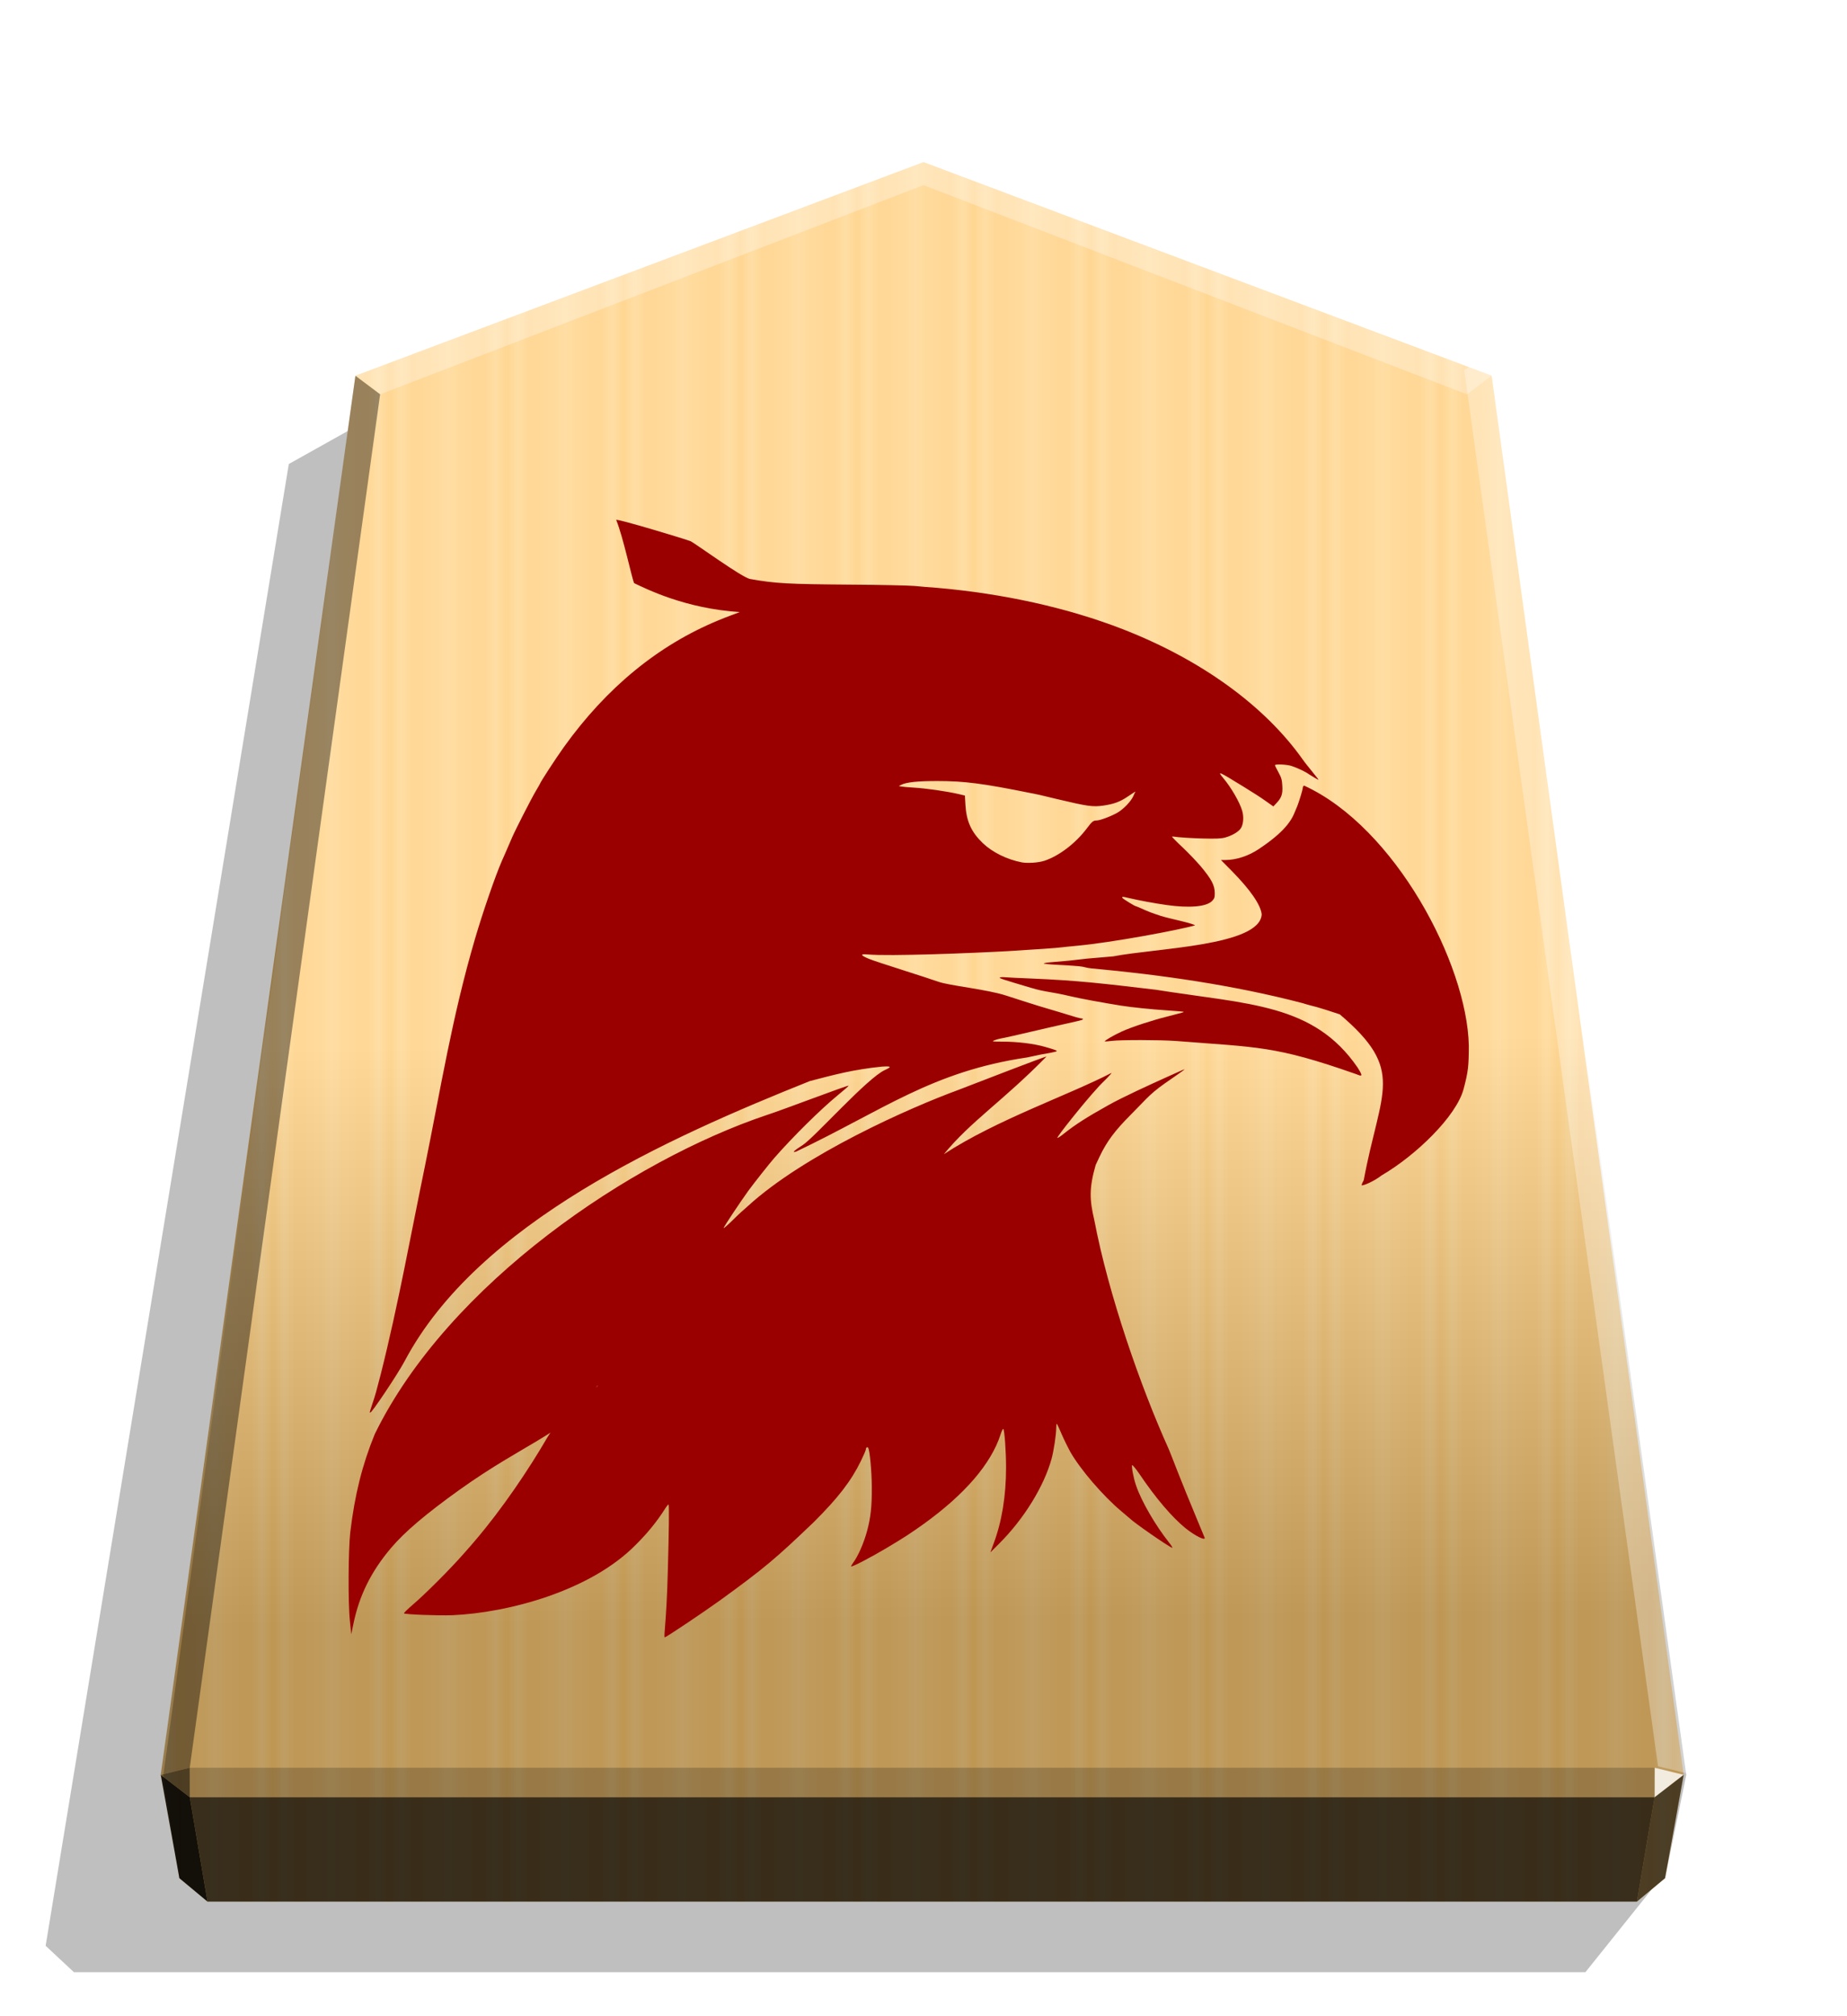 <?xml version="1.0" encoding="UTF-8" standalone="no"?>
<svg
   width="498.898"
   height="544.252"
   viewBox="0 0 1320 1440"
   version="1.1"
   id="svg18291"
   sodipodi:docname="0_FALCON.svg"
   inkscape:version="1.2 (dc2aedaf03, 2022-05-15)"
   xmlns:inkscape="http://www.inkscape.org/namespaces/inkscape"
   xmlns:sodipodi="http://sodipodi.sourceforge.net/DTD/sodipodi-0.dtd"
   xmlns="http://www.w3.org/2000/svg"
   xmlns:svg="http://www.w3.org/2000/svg">
  <sodipodi:namedview
     id="namedview18293"
     pagecolor="#ffffff"
     bordercolor="#666666"
     borderopacity="1.0"
     inkscape:showpageshadow="2"
     inkscape:pageopacity="0.0"
     inkscape:pagecheckerboard="0"
     inkscape:deskcolor="#d1d1d1"
     showgrid="false"
     inkscape:zoom="1.3789568"
     inkscape:cx="34.446329"
     inkscape:cy="188.54833"
     inkscape:window-width="3840"
     inkscape:window-height="2036"
     inkscape:window-x="3828"
     inkscape:window-y="-12"
     inkscape:window-maximized="1"
     inkscape:current-layer="svg18291" />
  <style
     id="style18192"><![CDATA[.B{color-interpolation-filters:sRGB}.C{fill-opacity:.98}]]></style>
  <defs
     id="defs18229">
    <linearGradient
       id="A"
       x1="236.943"
       y1="670.458"
       x2="278.677"
       y2="670.458"
       spreadMethod="reflect"
       gradientUnits="userSpaceOnUse">
      <stop
         offset="0"
         stop-color="#ffd285"
         id="stop18194" />
      <stop
         offset=".232"
         stop-color="#ffcd79"
         id="stop18196" />
      <stop
         offset=".616"
         stop-color="#ffca73"
         id="stop18198" />
      <stop
         offset=".808"
         stop-color="#ffd386"
         id="stop18200" />
      <stop
         offset="1"
         stop-color="#ffc86e"
         id="stop18202" />
    </linearGradient>
    <linearGradient
       id="B"
       x1="660"
       y1="115.844"
       x2="670.254"
       y2="1157.469"
       gradientUnits="userSpaceOnUse">
      <stop
         offset=".604"
         stop-color="#fff"
         id="stop18205" />
      <stop
         offset="1"
         id="stop18207" />
    </linearGradient>
    <filter
       id="C"
       x="-0.01"
       y="-0.011"
       width="1.02"
       height="1.021"
       class="B">
      <feGaussianBlur
         stdDeviation="2.441"
         id="feGaussianBlur18210" />
    </filter>
    <filter
       inkscape:label="Combined Lighting"
       inkscape:menu="Bevels"
       inkscape:menu-tooltip="Basic specular bevel to use for building textures"
       style="color-interpolation-filters:sRGB;"
       id="filter1922"
       x="-0.036"
       y="-0.036"
       width="1.072"
       height="1.072">
      <feGaussianBlur
         stdDeviation="6"
         in="SourceGraphic"
         result="result0"
         id="feGaussianBlur1904" />
      <feDiffuseLighting
         lighting-color="rgb(255,255,255)"
         diffuseConstant="1"
         surfaceScale="4"
         result="result5"
         id="feDiffuseLighting1908">
        <feDistantLight
           elevation="45"
           azimuth="235"
           id="feDistantLight1906" />
      </feDiffuseLighting>
      <feComposite
         k1="1.4"
         in2="SourceGraphic"
         in="result5"
         result="fbSourceGraphic"
         operator="arithmetic"
         id="feComposite1910" />
      <feGaussianBlur
         result="result0"
         in="fbSourceGraphic"
         stdDeviation="6"
         id="feGaussianBlur1912" />
      <feSpecularLighting
         specularExponent="25"
         specularConstant="1"
         surfaceScale="4"
         lighting-color="rgb(255,255,255)"
         result="result1"
         in="result0"
         id="feSpecularLighting1916">
        <feDistantLight
           azimuth="280"
           elevation="45"
           id="feDistantLight1914" />
      </feSpecularLighting>
      <feComposite
         k3="1"
         k2="1"
         operator="arithmetic"
         in="fbSourceGraphic"
         in2="result1"
         result="result4"
         id="feComposite1918" />
      <feComposite
         operator="in"
         result="result2"
         in2="SourceGraphic"
         in="result4"
         id="feComposite1920" />
    </filter>
  </defs>
  <path
     style="mix-blend-mode:multiply"
     d="M-2765.718 268.206l28.198 35.189h538.751l10.087-9.413-86.673-527.828-31.462-17.601z"
     transform="matrix(-2.005 0 0 2.005 -4355.682 800.271)"
     opacity=".5"
     filter="url(#C)"
     id="path18231" />
  <path
     d="M660 115.844L254.043 268.378l-139.111 999.236 13.312 73.804 20.099 16.718H1169.89l20.099-16.718 13.312-73.804-137.282-999.246z"
     fill="url(#A)"
     id="path18233" />
  <path
     d="M660 115.844L253.994 268.369l-137.243 999.246 11.442 73.812 20.099 16.719h1021.563l20.134-16.728 15.13-73.802-139.1-999.248z"
     opacity=".25"
     fill="url(#B)"
     style="mix-blend-mode:overlay"
     id="path18235" />
  <path
     d="M1182.559 1262.571l-.043 21.064 20.75-16.013-20.707-5.052z"
     opacity=".8"
     fill="#fff"
     id="path18237" />
  <path
     d="M1203.266 1267.622l-20.75 16.013-12.661 74.512 20.099-16.719 13.312-73.805z"
     opacity=".6"
     id="path18239" />
  <g
     fill="#fff"
     id="g18247">
    <path
       d="M254.044 268.378l17.664 13.248 388.293-149.381v-16.402z"
       opacity=".3"
       id="path18241" />
    <path
       d="M1066.019 268.368l-17.664 13.248L660 132.246v-16.402z"
       opacity=".3"
       id="path18243" />
    <path
       d="M1064.146 251.267l-17.664 13.248 138.452 996.966 20.707 5.052z"
       opacity=".3"
       id="path18245" />
  </g>
  <path
     d="M253.994 268.369l17.664 13.248-136.07 980.953-20.707 5.052z"
     opacity=".4"
     id="path18249" />
  <path
     d="M114.881 1267.622l20.75 16.013 12.661 74.512-20.099-16.719-13.312-73.805z"
     opacity=".9"
     id="path18251" />
  <path
     d="M135.588 1262.571l.043 21.064-20.75-16.013 20.707-5.052z"
     opacity=".6"
     id="path18253" />
  <path
     d="M135.588 1262.571h1046.971l-.043 21.064H135.631z"
     opacity=".2"
     id="path18255" />
  <path
     d="M1182.516 1283.635l-12.661 74.512H148.292l-12.661-74.512z"
     opacity=".7"
     id="path18257" />
  <path
     style="fill:#9b0000;fill-opacity:1;stroke-width:0.664;filter:url(#filter1922)"
     d="m 475.002,1165.434 c 1.168,-14.783 1.753,-24.473 2.286,-43.997 0.813,-28.119 0.991,-46.378 0.533,-46.871 -0.211,-0.212 -1.524,1.295 -2.827,3.477 -5.56,8.712 -12.286,16.983 -20.493,25.141 -32.452,33.087 -91.196,48.664 -131.217,50.432 -10.236,0.381 -33.258,-0.533 -34.575,-1.295 -0.33,-0.199 2.608,-3.043 6.533,-6.444 8.826,-7.513 26.658,-25.398 36.014,-36.044 3.825,-4.348 7.513,-8.491 8.164,-9.365 19.378,-22.644 38.578,-51.111 51.506,-73.431 9.146,-15.817 37.13,-36.605 36.258,-37.473 -0.165,-0.164 -1.753,2.159 -3.609,5.138 -16.304,27.236 -47.358,35.077 -95.412,69.499 -23.924,17.137 -39.039,29.98 -48.634,41.305 -14.351,16.942 -22.758,33.901 -26.976,54.405 l -1.524,7.287 -0.94,-9.263 c -1.448,-13.162 -1.168,-51.162 0.249,-63.633 3.172,-26.572 8.491,-48.014 17.503,-70.067 52.934,-108.066 183.797,-195.485 279.893,-227.787 10.919,-3.477 58.326,-21.582 58.796,-21.044 0.128,0.127 -3.391,3.259 -7.838,6.855 -12.189,10.02 -32.084,29.641 -45.358,44.822 -3.261,3.696 -14.43,17.826 -18.489,23.355 -5.443,7.513 -17.699,25.854 -17.699,26.671 0,0.406 3.043,-2.286 6.858,-6.01 3.693,-3.693 8.275,-7.838 10.124,-9.365 40.843,-37.455 116.933,-70.886 150.267,-83.098 14.806,-5.659 63.063,-24.437 63.454,-23.988 -31.213,31.828 -54.116,46.221 -73.285,69.679 37.905,-24.709 88.849,-42.017 119.734,-58.011 0.33,0 -1.092,1.524 -3.043,3.609 -1.956,1.956 -5.354,5.217 -7.287,7.513 -8.491,9.152 -28.945,34.631 -28.293,35.283 0.186,0.184 2.388,-1.168 4.923,-3.261 7.955,-6.317 16.038,-11.488 31.506,-20.124 10.025,-5.659 30.45,-14.956 39.88,-19.213 2.957,-1.295 7.292,-3.261 9.69,-4.356 2.388,-1.092 4.704,-2.083 4.923,-2.083 0.279,0 -3.477,2.738 -8.387,6.096 -16.83,11.435 -16.69,12.921 -30.311,26.587 -11.224,11.27 -16.893,18.88 -22.037,29.662 l -2.827,6.01 c -4.755,16.607 -4.386,24.773 -1.016,39.17 10.257,53.748 33.236,119.485 53.223,163.715 0.33,0.737 3.172,7.838 6.297,15.941 3.172,8.057 8.712,21.78 12.403,30.549 3.609,8.712 6.731,16.317 6.947,16.767 0.991,2.608 -6.947,-1.295 -13.566,-6.66 -9.581,-7.729 -21.366,-21.519 -33.04,-38.822 -2.515,-3.693 -4.923,-6.513 -5.138,-6.297 -0.686,0.686 0.864,9.146 2.827,14.742 3.693,10.897 13.589,28.058 23.543,40.609 1.88,2.286 2.738,3.914 2.159,3.696 -3.172,-1.219 -27.641,-18.189 -30.328,-21.041 -0.185,-0.19 -2.957,-2.515 -6.076,-5.138 -13.073,-10.998 -29.175,-29.732 -36.414,-42.392 -1.524,-2.827 -4.26,-8.28 -6.01,-12.301 -1.753,-4.044 -3.261,-7.513 -3.609,-7.62 -0.217,-0.216 -0.406,1.092 -0.406,3.043 0,4.559 -1.651,15.591 -3.261,21.689 -5.354,19.746 -19.893,43.348 -37.775,61.049 l -6.01,6.01 2.286,-6.226 c 5.86,-15.532 8.926,-34.075 8.926,-54.405 0.015,-11.224 -1.092,-26.584 -1.956,-27.562 -0.279,-0.305 -1.168,1.448 -1.956,3.914 -6.731,20.955 -25.571,42.83 -55.136,64.096 -8.821,6.297 -13.774,9.581 -26.411,17.089 -10.78,6.444 -24.658,13.655 -25.202,13.109 -0.179,-0.178 0.432,-1.295 1.295,-2.515 3.609,-4.778 7.62,-13.98 10.025,-22.789 2.609,-9.69 3.477,-17.48 3.391,-31.21 -0.062,-11.499 -1.448,-26.345 -2.609,-28.219 -0.61,-0.94 -1.651,-0.185 -1.651,1.168 0,0.61 -1.651,4.348 -3.609,8.387 -6.876,14.069 -16.093,26.093 -33.584,43.505 -26.666,25.522 -35.045,32.792 -67.463,56.217 -11.628,8.387 -38.179,26.137 -39.075,26.137 -0.23,0 -0.279,-1.651 -0.102,-3.825 z M 264.18,1008.868 c 0,-0.211 0.864,-3.043 1.956,-6.297 2.083,-6.078 2.827,-8.926 5.987,-21.11 12.525,-49.582 22.103,-102.962 31.478,-148.144 11.308,-55.364 19.266,-106.257 35.941,-163.032 5.443,-18.547 14.42,-44.681 19.154,-55.451 0.33,-0.737 1.041,-2.388 1.6,-3.609 0.584,-1.168 1.753,-4.13 2.738,-6.317 0.94,-2.286 2.388,-5.56 3.172,-7.292 2.515,-5.768 14.11,-28.367 17,-33.127 1.524,-2.515 2.738,-4.691 2.738,-4.783 0,-0.762 11.072,-17.785 16.825,-25.832 30.501,-42.622 67.648,-73.104 110.681,-90.832 4.9,-2.083 11.803,-4.575 15.276,-5.883 -39.04,-2.515 -66.668,-16.474 -75.531,-20.658 -1.6,-3.259 -7.729,-32.714 -12.794,-45.117 -0.483,-1.448 51.466,14.254 53.305,15.232 3.477,1.753 36.623,25.906 42.305,26.897 18.169,3.259 27.128,3.693 72.057,4.044 20.823,0.135 41.296,0.584 45.488,0.94 4.26,0.406 11.224,1.041 15.603,1.295 47.891,4.13 93.816,14.29 133.154,29.554 55.874,21.694 101.428,54.624 128.598,92.967 3.693,5.217 11.933,14.635 11.29,14.635 -0.236,0 -5.431,-3.043 -6.66,-3.914 -2.388,-1.753 -7.955,-4.465 -12.598,-5.987 -3.261,-1.092 -11.76,-1.448 -11.76,-0.533 0,0.305 1.092,2.609 2.515,5.126 2.083,3.825 2.515,5.334 2.738,9.685 0.356,5.888 -0.61,8.491 -4.26,12.36 l -2.159,2.286 -5.212,-3.693 c -2.827,-2.083 -9.909,-6.642 -15.814,-10.236 -18.517,-11.405 -19.317,-11.737 -14.656,-6.208 5.646,6.759 11.638,17.158 13.424,23.251 1.295,4.465 0.864,9.914 -1.092,12.664 -1.88,2.609 -6.226,5.016 -11.044,6.426 -3.172,0.813 -6.444,0.94 -16.525,0.686 -6.947,-0.191 -14.564,-0.66 -16.937,-0.94 -2.388,-0.356 -4.488,-0.533 -4.559,-0.381 -0.154,0.153 3.261,3.693 7.729,7.838 4.348,4.13 10.025,10.124 12.586,13.114 7.955,9.474 10.234,13.828 10.234,19.482 0,3.043 -0.279,3.825 -1.956,5.56 -4.13,4.13 -16.19,5.126 -32.562,2.827 -9.146,-1.295 -19.512,-3.261 -27.106,-5.016 -4.348,-1.092 -4.996,-1.041 -4.26,0.102 0.432,0.61 8.603,5.659 9.147,5.659 0.145,0 1.88,0.686 3.825,1.524 5.791,2.609 7.163,3.172 14.46,5.56 3.825,1.168 8.057,2.083 14.26,3.609 6.878,1.6 10.785,3.043 9.909,3.172 -10.668,3.043 -58.292,12.172 -85.312,14.625 -3.825,0.356 -8.057,0.762 -9.263,0.94 -3.609,0.533 -18.301,1.524 -38.192,2.738 -25.88,1.448 -85.235,3.825 -101.373,2.388 -5.212,-0.483 -4.778,0.686 1.295,3.172 4.923,2.083 42.239,13.668 49.592,16.337 7.838,2.827 34.392,5.337 48.528,9.914 7.62,2.515 14.694,4.691 15.603,5.016 0.94,0.33 4.348,1.295 7.62,2.388 3.259,0.94 9.909,2.957 14.613,4.356 4.778,1.448 10.124,3.043 11.869,3.609 1.753,0.533 3.693,0.94 4.13,0.94 0.533,0 0.94,0.248 0.94,0.584 0,0.305 -1.753,0.864 -3.825,1.295 -2.083,0.432 -11.588,2.609 -21.084,4.783 -24.089,5.659 -30.623,7.076 -34.205,7.729 -1.295,0.242 -3.261,0.813 -4.348,1.295 -1.753,0.762 -1.092,0.864 6.01,0.864 10.785,0.035 22.342,1.448 30.197,3.693 6.878,1.956 8.598,2.609 8.598,3.043 0,0.279 -2.159,0.813 -4.778,1.295 -4.488,0.737 -7.404,1.295 -16.429,3.261 -68.01,10.048 -102.639,37.517 -164.992,67.203 -3.391,1.092 -1.88,-0.483 4.704,-4.691 8.598,-5.659 46.112,-47.92 58.728,-53.571 4.996,-2.286 4.559,-2.827 -2.286,-2.388 -20.871,2.159 -34.218,5.842 -51.477,10.338 -101.371,40.563 -237.091,100.975 -289.555,199.995 -4.465,8.598 -24.493,38.518 -24.493,36.579 z M 746.092,614.893 c 10.678,-3.477 22.448,-12.426 30.623,-23.216 3.693,-4.892 4.559,-5.659 6.876,-5.659 2.609,0 10.932,-3.172 15.316,-5.768 4.26,-2.609 9.263,-7.844 10.942,-11.448 0.61,-1.295 1.168,-2.738 1.448,-3.043 0.381,-0.686 0.483,-0.737 -5.354,3.172 -5.646,3.825 -10.025,5.337 -17.351,6.426 -7.612,1.092 -11.389,0.533 -33.336,-4.691 -10.124,-2.515 -15.199,-3.609 -19.266,-4.356 -33.518,-6.759 -46.9,-8.491 -65.746,-8.491 -13.988,-0.036 -22.642,0.813 -26.236,2.738 l -1.651,0.813 1.651,0.356 c 0.94,0.192 4.704,0.533 8.28,0.737 10.025,0.61 23.691,2.609 32.94,4.691 l 4.348,1.041 0.406,6.759 c 0.66,11.62 4.26,19.416 12.319,27.149 6.947,6.642 17.31,11.76 27.988,13.82 4.044,0.737 11.737,0.249 15.707,-1.041 z m 227.085,231.173 c 0,-0.279 0.61,-1.651 1.448,-3.172 12.042,-64.746 30.216,-78.292 -17.135,-118.432 -7.094,-2.388 -14.501,-4.691 -16.492,-5.217 -1.956,-0.533 -6.513,-1.6 -9.909,-2.738 -49.814,-13.025 -101.573,-20.31 -151.094,-24.867 -4.044,-0.381 -4.778,-1.168 -8.821,-1.524 -4.044,-0.381 -11.399,-0.864 -16.408,-1.092 -4.996,-0.236 -8.925,-0.66 -8.821,-0.914 0.166,-0.279 2.738,-0.686 5.791,-0.914 3.043,-0.235 8.598,-0.711 12.454,-1.092 3.825,-0.356 6.444,-0.813 12.825,-1.448 6.444,-0.584 14.76,-1.295 18.585,-1.6 30.24,-5.939 104.939,-7.379 106.092,-30.038 -0.762,-6.855 -8.057,-17.394 -21.156,-30.731 l -7.958,-8.057 h 3.261 c 7.62,0 16.591,-2.957 23.807,-7.838 7.729,-5.217 20.477,-14.145 25.103,-25.001 0.991,-2.388 2.083,-4.895 2.388,-5.659 1.168,-2.827 3.914,-11.839 3.914,-13.045 0,-0.686 0.432,-1.448 0.94,-1.6 65.026,29.736 116.445,127.151 117.724,185.62 0,14.755 -0.483,18.763 -3.693,30.962 -5.138,19.588 -34.218,47.621 -58.704,61.865 -5.354,4.26 -14.216,7.955 -14.216,6.871 z m -1.346,-77.924 c -0.584,-0.173 -1.88,-0.686 -2.957,-1.092 -57.937,-20.371 -70.108,-18.946 -128.605,-23.581 -11.346,-0.813 -39.4,-0.864 -45.778,-0.052 -2.515,0.33 -4.778,0.483 -4.923,0.356 -0.483,-0.432 6.878,-4.691 12.189,-7.076 7.513,-3.393 21.582,-7.953 32.875,-10.78 10.965,-2.827 11.582,-2.957 11.219,-3.261 -0.147,-0.14 -5.431,-0.61 -11.885,-1.041 -11.435,-0.737 -25.049,-2.159 -32.875,-3.391 -12.159,-1.956 -29.136,-5.016 -35.862,-6.642 -14.585,-3.477 -17.59,-2.827 -28.51,-6.096 -20.218,-5.987 -22.565,-6.759 -22.21,-7.292 0.179,-0.305 1.88,-0.406 3.825,-0.231 1.88,0.161 10.34,0.61 18.755,0.914 34.097,1.448 50.849,3.533 88.864,7.998 66.414,10.587 112.803,9.749 144.273,55.558 3.043,4.783 3.391,6.208 1.651,5.659 z"
     id="path51227"
     sodipodi:nodetypes="ccscccsccccscscccccccccccsscccccccsccccscsccccccccccccccccscscccccscccsccscscccsccccccccscccsccccccccccccsscscsccccccccsccscsccccscccccscccccccscssccccccsccccccccccccsccccccccccscccsccccccccccccsscsccccscccsccccccccccccccccccscccccc" />
</svg>
